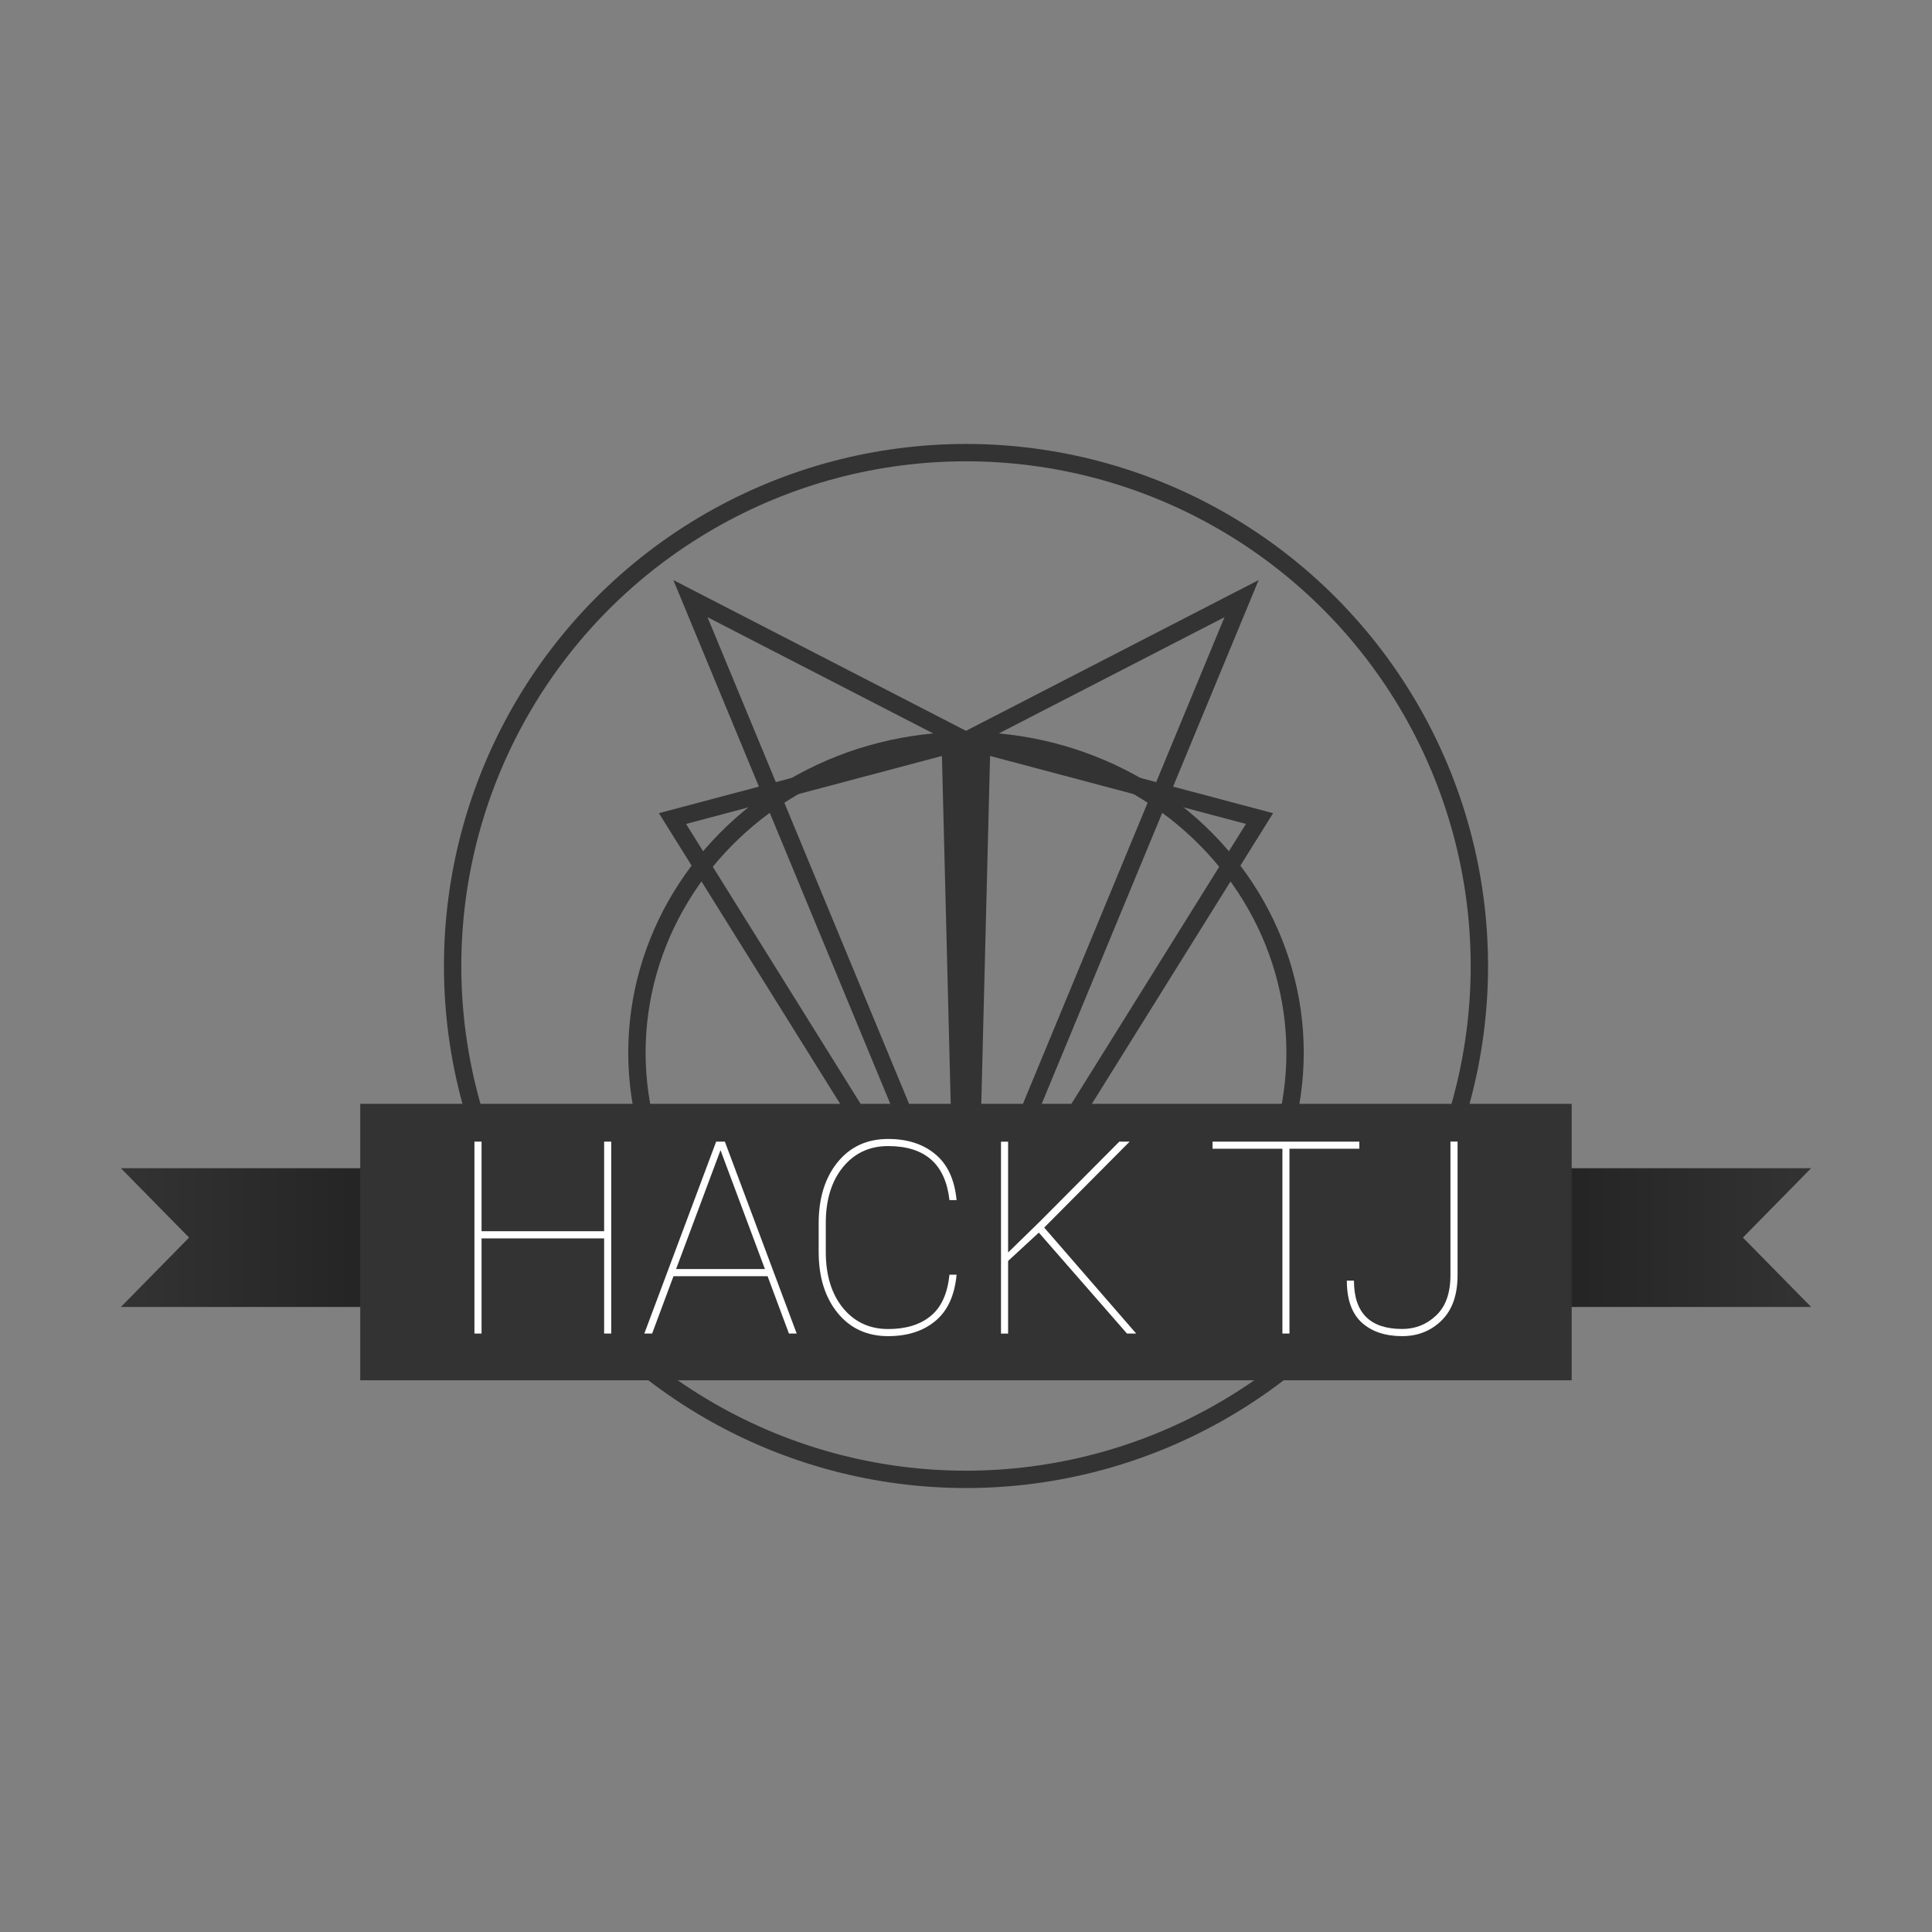 <svg xmlns:dc="http://purl.org/dc/elements/1.1/" xmlns:cc="http://creativecommons.org/ns#" xmlns:rdf="http://www.w3.org/1999/02/22-rdf-syntax-ns#" xmlns:svg="http://www.w3.org/2000/svg" xmlns="http://www.w3.org/2000/svg" xmlns:sodipodi="http://sodipodi.sourceforge.net/DTD/sodipodi-0.dtd" xmlns:inkscape="http://www.inkscape.org/namespaces/inkscape" version="1.1" id="svg8" x="0px" y="0px" viewBox="0 0 3340 3340" style="enable-background:new 0 0 3340 3340;" xml:space="preserve" sodipodi:docname="hacktj-remastered-trans.svg" inkscape:version="1.0.1 (3bc2e813f5, 2020-09-07)"><rect x="0" y="0" width="3340" height="3340" fill="#808080" stroke="none"/>
<style type="text/css" id="style58">
	.st0{fill-rule:evenodd;clip-rule:evenodd;fill:#45C2C5;}
	.st1{fill:none;stroke:#FFFFFF;stroke-width:30;stroke-linecap:square;stroke-miterlimit:15.118;}
	.st2{fill:none;stroke:#FFFFF9;stroke-width:30;stroke-miterlimit:15.118;}
	.st3{fill:none;stroke:#333333;stroke-width:30;stroke-linecap:square;stroke-miterlimit:15.118;}
	.st4{fill:url(#path1277_1_);}
	.st5{fill-rule:evenodd;clip-rule:evenodd;fill:#333333;}
	.st6{fill:#FFFFFF;}
</style>
<defs id="defs72">
	
		<inkscape:path-effect center_point="758.642,537.273" discard_orig_path="false" effect="mirror_symmetry" end_point="758.642,622.585" fuse_paths="false" id="path-effect1714" is_visible="true" lpeversion="1" mode="vertical" oposite_fuse="false" split_items="true" start_point="758.642,451.961">
		</inkscape:path-effect>
	
		<inkscape:path-effect center_point="758.642,537.273" discard_orig_path="false" effect="mirror_symmetry" end_point="758.642,622.585" fuse_paths="false" id="path-effect1689" is_visible="true" lpeversion="1" mode="vertical" oposite_fuse="false" split_items="false" start_point="758.642,451.961">
		</inkscape:path-effect>
	
		<inkscape:path-effect center_point="758.642,537.273" discard_orig_path="false" effect="mirror_symmetry" end_point="758.642,622.585" fuse_paths="false" id="path-effect1687" is_visible="true" lpeversion="1" mode="free" oposite_fuse="false" split_items="false" start_point="758.642,451.961">
		</inkscape:path-effect>
	
		<inkscape:path-effect center_point="758.642,537.273" discard_orig_path="false" effect="mirror_symmetry" end_point="758.642,622.585" fuse_paths="false" id="path-effect1666" is_visible="true" lpeversion="1" mode="vertical" oposite_fuse="false" split_items="false" start_point="758.642,451.961">
		</inkscape:path-effect>
	
		<inkscape:path-effect center_point="758.642,537.273" discard_orig_path="false" effect="mirror_symmetry" end_point="758.642,622.585" fuse_paths="false" id="path-effect1664" is_visible="true" lpeversion="1" mode="free" oposite_fuse="false" split_items="false" start_point="758.642,451.961">
		</inkscape:path-effect>
	
		<inkscape:path-effect center_point="758.642,537.273" discard_orig_path="false" effect="mirror_symmetry" end_point="758.642,622.585" fuse_paths="false" id="path-effect1531" is_visible="true" lpeversion="1" mode="vertical" oposite_fuse="false" split_items="false" start_point="758.642,451.961">
		</inkscape:path-effect>
	
		<inkscape:path-effect center_point="758.642,537.273" discard_orig_path="false" effect="mirror_symmetry" end_point="758.642,622.585" fuse_paths="false" id="path-effect1529" is_visible="true" lpeversion="1" mode="free" oposite_fuse="false" split_items="false" start_point="758.642,451.961">
		</inkscape:path-effect>
	
		<inkscape:path-effect center_point="647.798,838.527" discard_orig_path="false" effect="mirror_symmetry" end_point="1089.652,838.527" fuse_paths="false" id="path-effect1283" is_visible="true" lpeversion="1" mode="vertical" oposite_fuse="false" split_items="false" start_point="205.944,838.527">
		</inkscape:path-effect>
	
		<inkscape:path-effect center_point="758.642,537.273" discard_orig_path="false" effect="mirror_symmetry" end_point="758.642,622.585" fuse_paths="false" id="path-effect1281" is_visible="true" lpeversion="1" mode="free" oposite_fuse="false" split_items="false" start_point="758.642,451.961">
		</inkscape:path-effect>
	
		<inkscape:path-effect center_point="726.992,556.127" discard_orig_path="false" effect="mirror_symmetry" end_point="796.44,553.271" fuse_paths="false" id="path-effect1279" is_visible="true" lpeversion="1" mode="free" oposite_fuse="false" split_items="false" start_point="657.543,558.984">
		</inkscape:path-effect>
	
		<inkscape:path-effect center_point="441.854,441.854" discard_orig_path="false" effect="mirror_symmetry" end_point="441.854,883.708" fuse_paths="false" id="path-effect1271" is_visible="true" lpeversion="1" mode="vertical" oposite_fuse="false" split_items="false" start_point="441.854,0">
		</inkscape:path-effect>
	
		<inkscape:path-effect center_point="441.854,431.775" discard_orig_path="false" effect="mirror_symmetry" end_point="441.854,589.732" fuse_paths="false" id="path-effect1200" is_visible="true" lpeversion="1" mode="vertical" oposite_fuse="false" split_items="false" start_point="441.854,273.818">
		</inkscape:path-effect>
</defs>
<sodipodi:namedview bordercolor="#666666" borderopacity="1.0" id="base" inkscape:current-layer="layer3" inkscape:cx="1577.898" inkscape:cy="1710.7461" inkscape:document-rotation="0" inkscape:document-units="mm" inkscape:object-paths="true" inkscape:pagecheckerboard="true" inkscape:pageopacity="0.0" inkscape:pageshadow="2" inkscape:snap-bbox="true" inkscape:snap-bbox-edge-midpoints="true" inkscape:snap-intersection-paths="true" inkscape:snap-nodes="false" inkscape:snap-page="true" inkscape:snap-smooth-nodes="true" inkscape:window-height="1017" inkscape:window-maximized="1" inkscape:window-width="1920" inkscape:window-x="-8" inkscape:window-y="-8" inkscape:zoom="0.35" pagecolor="#ffffff" showgrid="false" showguides="true" units="px">
	</sodipodi:namedview>
<g id="layer2" inkscape:groupmode="layer" inkscape:label="background" style="display:inline" sodipodi:insensitive="true">
	<rect id="rect978" x="0" class="st0" width="3340" height="3340" y="0" style="fill:none"/>
</g>
<g id="layer3" inkscape:groupmode="layer" inkscape:label="tj-logo" sodipodi:insensitive="true">
	<ellipse id="path1193" class="st1" cx="1670" cy="1819.8" rx="568.9" ry="539.5" style="&#10;    stroke: #333333;&#10;"/>
	<g id="g1269" inkscape:path-effect="#path-effect1271" style="stroke:#ffffff">
		
			<path id="path1198" inkscape:original-d="m 441.85416,578.1385 -126.0479,-304.32009 126.0479,64.93337 v 0 l -134.25957,35.66323 134.25957,215.31728" sodipodi:nodetypes="cccccc" class="st2" d="M 1670,2185.1 1193.6,1034.9 1670,1280.3 v 0 l -507.4,134.8 507.4,813.8 m 0,-43.8 476.4,-1150.2 -476.4,245.4 v 0 l 507.4,134.8 -507.4,813.8" style="stroke: #333333;"/>
		
			<path id="path1263" inkscape:original-d="M 434.691,340.65452 441.85416,624.212 V 338.75178" sodipodi:nodetypes="ccc" class="st2" d="M 1642.9,1287.5 1670,2359.2 V 1280.3 m 27.1,7.2 -27.1,1071.7 V 1280.3" style="stroke: #333333;"/>
	</g>
</g>
<g id="layer4" inkscape:groupmode="layer" inkscape:label="circle" sodipodi:insensitive="true">
	<circle id="path1196" class="st3" cx="1670" cy="1670" r="887.5"/>
</g>
<g id="layer6" inkscape:groupmode="layer" inkscape:label="banner-bg" sodipodi:insensitive="true">
	<linearGradient id="path1277_1_" gradientUnits="userSpaceOnUse" x1="208.965" y1="2139.471" x2="3131.035" y2="2139.471">
		<stop offset="0" style="stop-color:#333333" id="stop84"/>
		<stop offset="0.5" style="stop-color:#000000" id="stop86"/>
		<stop offset="1" style="stop-color:#333333" id="stop88"/>
	</linearGradient>
	
		<path id="path1277" inkscape:connector-curvature="0" inkscape:original-d="M 726.91571,622.58471 V 451.96137 l 31.7264,31.19184 v 139.4315 z" inkscape:path-effect="#path-effect1281;#path-effect1283" sodipodi:nodetypes="ccccc" class="st4" d="   M2486.2,2019.6H3131l-117.9,119.9h-527V2019.6z M2486.2,2259.4H3131l-117.9-119.9h-527V2259.4z M853.8,2019.6H209l117.9,119.9h527   V2019.6z M853.8,2259.4H209l117.9-119.9h527V2259.4z"/>
</g>
<g id="layer5" inkscape:groupmode="layer" inkscape:label="banner-fg" sodipodi:insensitive="true">
	<path id="rect1274" inkscape:connector-curvature="0" class="st5" d="M622.8,1908.3h2094.3v477.9H622.8L622.8,1908.3z"/>
</g>
<g id="layer7" inkscape:groupmode="layer" inkscape:label="text" sodipodi:insensitive="true">
	<g id="text1772">
		<path id="path1644" inkscape:connector-curvature="0" class="st6" d="M1044.4,2305.4v-164.5H832.5v164.5h-12.3v-331.8h12.3v154.9    h211.9v-154.9h12.3v331.8H1044.4z"/>
		<path id="path1646" inkscape:connector-curvature="0" class="st6" d="M1113.9,2305.4l124.2-331.8h15l124.2,331.8h-13.4l-36.9-99.1    h-162.7l-36.9,99.1H1113.9z M1168.8,2193.9h153.6l-76.8-205.5L1168.8,2193.9z"/>
		<path id="path1648" inkscape:connector-curvature="0" class="st6" d="M1641.4,2203.7h12.3c-3.3,35.9-15.6,62.5-36.7,80    c-21.1,17.5-48.3,26.2-81.6,26.2c-36.5,0-65.6-13.4-87.5-40.3c-21.7-26.9-32.6-62-32.6-105.3v-49.7c0-43.3,10.9-78.4,32.6-105.3    c21.9-26.9,51-40.3,87.5-40.3c33.3,0,60.5,8.8,81.6,26.4c21.1,17.5,33.3,43.9,36.7,79.3h-12.3c-7-62.3-42.3-93.4-106-93.4    c-32.2,0-58.3,12.2-78.2,36.5c-19.7,24.3-29.6,56.4-29.6,96.4v50.1c0,40.3,9.9,72.5,29.6,96.8c19.9,24.3,46,36.5,78.2,36.5    c30.8,0,55.4-7.5,73.6-22.6C1627.3,2260,1638.1,2236.2,1641.4,2203.7L1641.4,2203.7z"/>
		<path id="path1650" inkscape:connector-curvature="0" class="st6" d="M1948.3,2305.4l-152.4-174.5l-53.1,49v125.6h-12.3v-331.8    h12.3v191.6l54.2-52.9l138.1-138.8h17.8l-147.7,148.6l159,183.2L1948.3,2305.4z"/>
		<path id="path1652" inkscape:connector-curvature="0" class="st6" d="M2096.2,1985.9v-12.3h253.8v12.3h-120.8v319.5H2217v-319.5    H2096.2z"/>
		<path id="path1654" inkscape:connector-curvature="0" class="st6" d="M2507.5,2204.6v-231.1h12.3v231.1c0,34-9.2,60.1-27.6,78.2    c-18.4,18.1-41.1,27.1-68.1,27.1c-29.3,0-52.6-7.8-70-23.5c-17.2-15.8-25.7-40-25.7-72.5h12.3c0,55.8,27.8,83.6,83.4,83.6    c22.8,0,42.4-7.8,58.8-23.5C2499.3,2258.5,2507.5,2235.3,2507.5,2204.6L2507.5,2204.6z"/>
	</g>
</g>
</svg>
